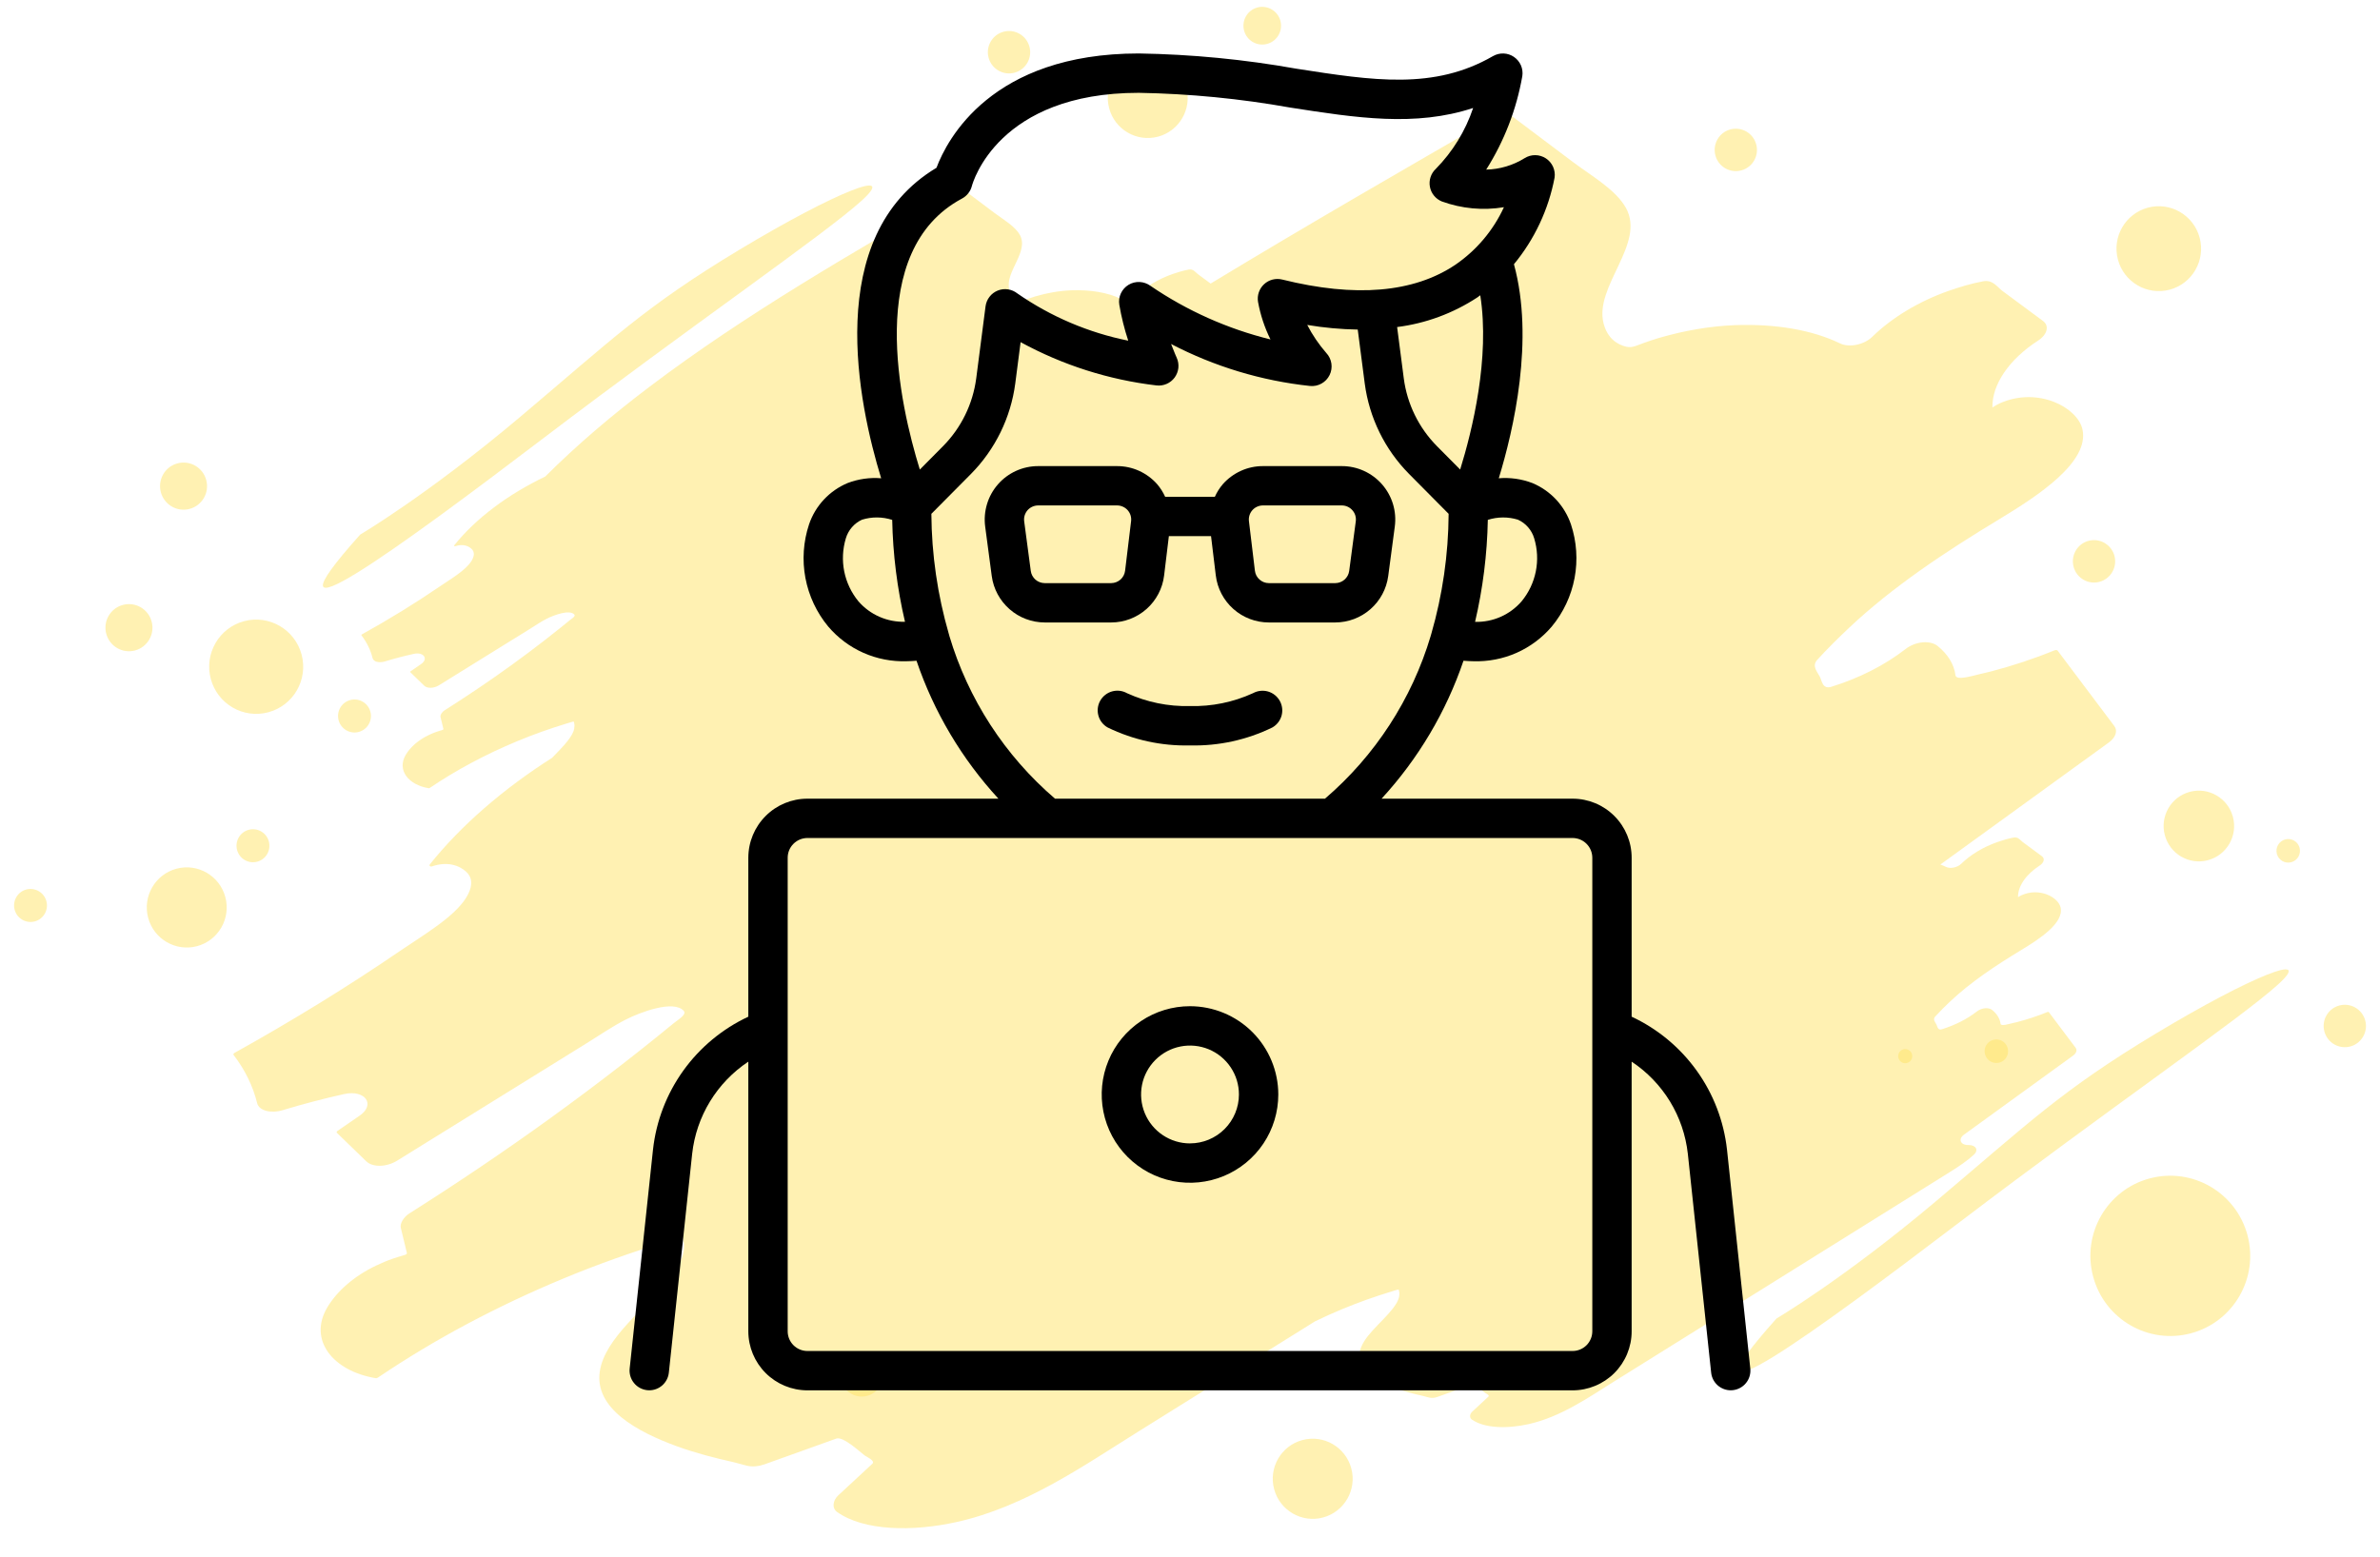<svg width="81" height="53" viewBox="0 0 81 53" fill="none" xmlns="http://www.w3.org/2000/svg">
<path d="M62.937 21.367C64.407 19.984 66.168 18.808 68.06 17.665C69.358 16.88 71.117 15.73 70.874 14.619C70.711 13.875 69.362 13.149 68.059 13.731C67.969 13.771 67.887 13.82 67.809 13.873C67.793 13.082 68.385 12.228 69.362 11.596C69.677 11.392 69.757 11.093 69.528 10.925C69.068 10.585 68.609 10.244 68.149 9.904C67.972 9.774 67.827 9.513 67.489 9.577C67.092 9.652 66.699 9.769 66.319 9.902C65.288 10.265 64.378 10.823 63.717 11.469C63.443 11.736 62.934 11.843 62.624 11.691C61.663 11.225 60.407 11.02 59.053 11.069C58.198 11.101 57.31 11.256 56.457 11.506C56.267 11.562 56.077 11.626 55.893 11.694C55.637 11.789 55.516 11.859 55.285 11.787C54.851 11.653 54.659 11.332 54.577 11.018C54.244 9.743 56.02 8.304 55.335 7.076C54.986 6.451 54.157 5.986 53.525 5.51C52.772 4.944 52.018 4.377 51.265 3.81C51.238 3.789 51.186 3.802 51.151 3.822C47.815 5.743 44.472 7.672 41.202 9.654C41.057 9.547 40.912 9.439 40.767 9.332C40.683 9.27 40.614 9.147 40.455 9.177C40.267 9.213 40.081 9.268 39.901 9.331C39.414 9.503 38.984 9.767 38.671 10.072C38.542 10.198 38.301 10.249 38.154 10.177C37.7 9.956 37.106 9.86 36.465 9.883C36.061 9.898 35.642 9.971 35.239 10.089C35.149 10.116 35.059 10.146 34.971 10.178C34.851 10.223 34.794 10.256 34.684 10.222C34.479 10.159 34.388 10.007 34.349 9.859C34.192 9.256 35.032 8.576 34.708 7.995C34.543 7.699 34.151 7.479 33.852 7.254C33.496 6.987 33.14 6.719 32.783 6.45C32.771 6.441 32.746 6.447 32.73 6.456C29.043 8.579 25.336 10.721 22.11 13.163C20.827 14.133 19.632 15.15 18.567 16.213C18.564 16.215 18.563 16.218 18.562 16.22C17.28 16.834 16.192 17.651 15.461 18.562C15.446 18.581 15.463 18.607 15.498 18.594C15.739 18.513 15.932 18.575 16.048 18.685C16.168 18.798 16.137 18.95 16.045 19.099C15.848 19.417 15.343 19.709 14.978 19.958C14.136 20.534 13.246 21.081 12.321 21.595C12.303 21.605 12.293 21.619 12.303 21.631C12.487 21.871 12.613 22.131 12.682 22.409C12.712 22.529 12.903 22.577 13.095 22.519C13.421 22.42 13.749 22.334 14.079 22.261C14.417 22.185 14.593 22.427 14.331 22.608C14.212 22.689 14.094 22.771 13.975 22.853C13.963 22.862 13.956 22.876 13.964 22.884L14.437 23.343C14.54 23.443 14.763 23.438 14.934 23.333C15.724 22.843 16.514 22.353 17.304 21.863C17.529 21.724 17.755 21.584 17.98 21.445C18.185 21.317 18.386 21.178 18.607 21.064C18.844 20.943 19.384 20.739 19.547 20.922C19.599 20.98 19.454 21.063 19.389 21.117C19.291 21.197 19.192 21.277 19.093 21.357C18.911 21.504 18.726 21.65 18.54 21.794C18.168 22.084 17.787 22.368 17.399 22.649C16.669 23.177 15.911 23.688 15.13 24.183C15.039 24.24 14.976 24.345 14.993 24.414C15.023 24.536 15.052 24.658 15.082 24.78C15.094 24.83 15.108 24.839 15.025 24.861C14.97 24.875 14.917 24.893 14.864 24.911C14.772 24.942 14.684 24.98 14.598 25.021C14.239 25.19 13.961 25.439 13.809 25.697C13.5 26.22 13.901 26.719 14.588 26.834C14.6 26.836 14.617 26.83 14.627 26.824C15.529 26.213 16.533 25.677 17.609 25.23C18.154 25.003 18.717 24.804 19.289 24.629C19.355 24.609 19.422 24.589 19.489 24.57C19.546 24.553 19.534 24.594 19.54 24.618C19.557 24.677 19.553 24.74 19.542 24.804C19.519 24.942 19.425 25.085 19.322 25.219C19.168 25.417 18.975 25.607 18.791 25.798C17.121 26.862 15.696 28.097 14.63 29.425C14.598 29.464 14.634 29.519 14.709 29.493C15.217 29.321 15.626 29.452 15.872 29.684C16.125 29.923 16.061 30.245 15.865 30.561C15.449 31.232 14.38 31.849 13.609 32.377C11.827 33.595 9.945 34.751 7.989 35.84C7.951 35.861 7.931 35.89 7.95 35.915C8.339 36.422 8.607 36.972 8.753 37.559C8.816 37.813 9.22 37.916 9.627 37.793C10.315 37.585 11.009 37.402 11.708 37.247C12.422 37.087 12.795 37.598 12.241 37.98C11.989 38.154 11.738 38.327 11.487 38.5C11.461 38.518 11.448 38.548 11.465 38.565L12.465 39.535C12.682 39.747 13.155 39.737 13.515 39.514C15.186 38.478 16.857 37.443 18.528 36.407C19.004 36.111 19.481 35.816 19.957 35.521C20.392 35.252 20.816 34.958 21.284 34.717C21.785 34.459 22.928 34.029 23.271 34.415C23.382 34.539 23.076 34.714 22.937 34.828C22.73 34.998 22.521 35.167 22.311 35.336C21.926 35.647 21.536 35.954 21.142 36.26C20.355 36.872 19.549 37.474 18.728 38.068C17.186 39.184 15.582 40.265 13.93 41.311C13.736 41.434 13.606 41.654 13.641 41.8C13.703 42.058 13.766 42.316 13.828 42.575C13.854 42.681 13.883 42.699 13.707 42.745C13.592 42.775 13.479 42.814 13.367 42.851C13.172 42.917 12.987 42.998 12.805 43.084C12.047 43.441 11.458 43.968 11.136 44.514C10.484 45.621 11.331 46.676 12.785 46.918C12.81 46.923 12.845 46.911 12.865 46.897C14.773 45.605 16.898 44.473 19.172 43.527C20.325 43.047 21.516 42.626 22.726 42.255C22.867 42.213 23.008 42.171 23.148 42.13C23.269 42.095 23.243 42.181 23.257 42.232C23.292 42.357 23.284 42.491 23.261 42.625C23.212 42.918 23.014 43.221 22.795 43.503C21.966 44.572 20.584 45.536 20.413 46.693C20.227 47.945 21.679 48.743 23.043 49.239C23.647 49.459 24.301 49.631 24.97 49.779C25.095 49.807 25.27 49.865 25.443 49.903C25.616 49.941 25.825 49.921 26.018 49.852C26.388 49.719 26.758 49.586 27.128 49.454C27.573 49.294 28.017 49.135 28.462 48.975C28.701 48.889 29.297 49.456 29.431 49.551C29.499 49.599 29.798 49.731 29.689 49.832C29.527 49.983 29.364 50.134 29.202 50.284C28.978 50.492 28.755 50.699 28.531 50.906C28.336 51.088 28.311 51.349 28.492 51.476C29.405 52.121 31.051 52.15 32.56 51.815C34.902 51.294 36.902 49.883 38.735 48.74C40.742 47.488 42.748 46.236 44.755 44.984C45.058 44.838 45.367 44.697 45.683 44.566C46.229 44.339 46.792 44.14 47.364 43.965C47.43 43.944 47.497 43.925 47.564 43.905C47.62 43.889 47.608 43.929 47.615 43.954C47.632 44.013 47.628 44.076 47.617 44.139C47.594 44.278 47.5 44.421 47.397 44.554C47.004 45.06 46.352 45.516 46.27 46.063C46.183 46.655 46.869 47.032 47.514 47.267C47.8 47.371 48.109 47.452 48.425 47.522C48.484 47.535 48.567 47.563 48.649 47.581C48.731 47.599 48.829 47.59 48.921 47.557C49.096 47.494 49.271 47.431 49.446 47.368C49.656 47.293 49.866 47.217 50.076 47.142C50.19 47.102 50.471 47.369 50.535 47.414C50.567 47.437 50.708 47.499 50.656 47.547C50.58 47.618 50.503 47.69 50.426 47.761C50.321 47.859 50.215 47.957 50.109 48.055C50.016 48.141 50.005 48.264 50.09 48.325C50.522 48.63 51.3 48.643 52.014 48.485C53.121 48.239 54.067 47.572 54.934 47.031C56.985 45.751 59.038 44.471 61.089 43.191L64.596 41.003C65.181 40.638 65.769 40.273 66.353 39.906C66.653 39.719 66.947 39.524 67.182 39.306C67.346 39.156 67.249 38.98 67.003 38.982C66.997 38.982 66.991 38.982 66.985 38.982C66.718 38.982 66.635 38.777 66.843 38.627C68.08 37.73 69.317 36.834 70.553 35.938C70.665 35.857 70.701 35.749 70.642 35.672C70.338 35.267 70.034 34.862 69.73 34.458C69.721 34.446 69.698 34.446 69.679 34.454C69.345 34.591 69.001 34.704 68.644 34.797C68.615 34.805 68.52 34.826 68.49 34.832C68.383 34.857 68.098 34.948 68.087 34.855C68.064 34.675 67.96 34.514 67.803 34.386C67.68 34.286 67.444 34.308 67.282 34.433C66.951 34.691 66.542 34.899 66.09 35.04C65.945 35.085 65.937 34.941 65.904 34.878C65.861 34.794 65.77 34.707 65.863 34.606C66.024 34.43 66.197 34.258 66.377 34.088C67.073 33.434 67.905 32.878 68.799 32.337C69.413 31.966 70.245 31.422 70.13 30.897C70.053 30.546 69.415 30.202 68.799 30.477C68.757 30.496 68.718 30.52 68.681 30.544C68.673 30.171 68.954 29.766 69.415 29.468C69.565 29.372 69.602 29.23 69.494 29.15C69.276 28.989 69.059 28.829 68.842 28.668C68.758 28.606 68.69 28.483 68.529 28.513C68.342 28.549 68.156 28.604 67.977 28.667C67.489 28.839 67.059 29.102 66.746 29.408C66.617 29.534 66.376 29.584 66.229 29.513C66.168 29.483 66.105 29.456 66.039 29.431C67.949 28.047 69.859 26.663 71.769 25.279C72.005 25.108 72.081 24.881 71.957 24.716C71.314 23.86 70.67 23.005 70.027 22.149C70.009 22.125 69.96 22.125 69.92 22.141C69.212 22.43 68.486 22.67 67.732 22.866C67.669 22.883 67.469 22.927 67.406 22.942C67.18 22.994 66.576 23.185 66.552 22.99C66.504 22.608 66.285 22.269 65.951 21.997C65.693 21.785 65.192 21.832 64.851 22.097C64.151 22.642 63.285 23.083 62.328 23.381C62.023 23.476 62.005 23.172 61.936 23.038C61.845 22.861 61.654 22.676 61.849 22.462C62.189 22.09 62.556 21.726 62.937 21.367Z" fill="#FFE466" fill-opacity="0.5"/>
<path d="M12.259 18.199C12.259 18.199 14.536 16.86 17.683 14.21C20.828 11.559 21.925 10.451 25.181 8.492C28.437 6.534 30.596 5.682 29.315 6.84C28.033 7.998 23.495 11.114 18.535 14.887C13.575 18.659 8.582 22.305 12.259 18.199Z" fill="#FFE466" fill-opacity="0.5"/>
<path d="M60.463 44.885C60.463 44.885 62.741 43.546 65.887 40.895C69.033 38.245 70.129 37.137 73.385 35.178C76.641 33.219 78.801 32.368 77.519 33.526C76.237 34.684 71.699 37.8 66.739 41.572C61.78 45.345 56.786 48.991 60.463 44.885Z" fill="#FFE466" fill-opacity="0.5"/>
<path d="M10.264 22.283C10.493 23.14 9.986 24.019 9.133 24.248C8.28 24.478 7.403 23.969 7.174 23.113C6.945 22.257 7.451 21.377 8.304 21.148C9.157 20.919 10.035 21.427 10.264 22.283Z" fill="#FFE466" fill-opacity="0.5"/>
<path d="M7.019 16.342C7.134 16.77 6.881 17.21 6.454 17.325C6.027 17.439 5.589 17.185 5.474 16.757C5.36 16.329 5.613 15.889 6.039 15.775C6.466 15.66 6.905 15.914 7.019 16.342Z" fill="#FFE466" fill-opacity="0.5"/>
<path d="M5.161 21.161C5.276 21.589 5.023 22.029 4.596 22.144C4.169 22.258 3.731 22.004 3.616 21.576C3.502 21.148 3.755 20.708 4.182 20.594C4.608 20.479 5.047 20.733 5.161 21.161Z" fill="#FFE466" fill-opacity="0.5"/>
<path d="M12.606 24.23C12.686 24.529 12.509 24.837 12.21 24.918C11.912 24.998 11.604 24.82 11.524 24.52C11.444 24.221 11.621 23.913 11.92 23.832C12.219 23.752 12.526 23.93 12.606 24.23Z" fill="#FFE466" fill-opacity="0.5"/>
<path d="M9.15 28.647C9.23 28.947 9.053 29.255 8.754 29.335C8.456 29.415 8.149 29.237 8.069 28.938C7.988 28.638 8.166 28.33 8.464 28.25C8.763 28.169 9.07 28.347 9.15 28.647Z" fill="#FFE466" fill-opacity="0.5"/>
<path d="M1.579 30.68C1.659 30.98 1.482 31.288 1.184 31.368C0.885 31.448 0.578 31.27 0.498 30.971C0.418 30.671 0.595 30.363 0.893 30.283C1.192 30.203 1.499 30.381 1.579 30.68Z" fill="#FFE466" fill-opacity="0.5"/>
<path d="M7.669 30.54C7.864 31.268 7.433 32.016 6.708 32.211C5.983 32.405 5.237 31.973 5.042 31.246C4.848 30.518 5.278 29.77 6.003 29.575C6.729 29.38 7.474 29.812 7.669 30.54Z" fill="#FFE466" fill-opacity="0.5"/>
<path d="M40.375 2.981C40.57 3.709 40.14 4.457 39.414 4.652C38.689 4.846 37.943 4.414 37.749 3.687C37.554 2.959 37.984 2.211 38.71 2.016C39.435 1.822 40.181 2.254 40.375 2.981Z" fill="#FFE466" fill-opacity="0.5"/>
<path d="M45.99 49.991C46.184 50.718 45.754 51.466 45.029 51.661C44.304 51.856 43.558 51.424 43.363 50.696C43.169 49.968 43.599 49.221 44.324 49.026C45.05 48.831 45.795 49.263 45.99 49.991Z" fill="#FFE466" fill-opacity="0.5"/>
<path d="M76.49 42.049C76.879 43.505 76.018 45 74.568 45.39C73.117 45.779 71.626 44.915 71.237 43.46C70.847 42.004 71.708 40.509 73.158 40.119C74.609 39.73 76.1 40.594 76.49 42.049Z" fill="#FFE466" fill-opacity="0.5"/>
<path d="M75.994 27.81C76.166 28.452 75.786 29.112 75.146 29.284C74.506 29.456 73.848 29.074 73.677 28.432C73.505 27.79 73.885 27.13 74.525 26.958C75.165 26.786 75.823 27.168 75.994 27.81Z" fill="#FFE466" fill-opacity="0.5"/>
<path d="M80.498 34.742C80.6 35.127 80.373 35.523 79.989 35.626C79.605 35.729 79.21 35.501 79.107 35.115C79.004 34.73 79.232 34.334 79.616 34.231C80 34.128 80.394 34.357 80.498 34.742Z" fill="#FFE466" fill-opacity="0.5"/>
<path d="M78.263 28.862C78.32 29.076 78.194 29.296 77.98 29.353C77.767 29.411 77.547 29.284 77.49 29.07C77.433 28.855 77.56 28.636 77.773 28.578C77.986 28.521 78.206 28.648 78.263 28.862Z" fill="#FFE466" fill-opacity="0.5"/>
<path d="M43.577 0.709C43.668 1.052 43.466 1.404 43.124 1.495C42.783 1.587 42.432 1.384 42.341 1.041C42.249 0.699 42.452 0.347 42.793 0.255C43.134 0.163 43.485 0.367 43.577 0.709Z" fill="#FFE466" fill-opacity="0.5"/>
<path d="M74.862 8.092C75.068 8.863 74.612 9.655 73.845 9.861C73.077 10.067 72.287 9.61 72.081 8.839C71.875 8.068 72.331 7.277 73.098 7.07C73.866 6.864 74.656 7.322 74.862 8.092Z" fill="#FFE466" fill-opacity="0.5"/>
<path d="M35.036 1.591C35.139 1.976 34.911 2.372 34.527 2.475C34.143 2.578 33.748 2.349 33.645 1.964C33.542 1.579 33.77 1.183 34.154 1.08C34.538 0.977 34.933 1.205 35.036 1.591Z" fill="#FFE466" fill-opacity="0.5"/>
<path d="M59.771 4.917C59.874 5.302 59.647 5.698 59.263 5.801C58.879 5.905 58.484 5.676 58.381 5.291C58.278 4.905 58.506 4.509 58.89 4.406C59.274 4.303 59.668 4.532 59.771 4.917Z" fill="#FFE466" fill-opacity="0.5"/>
<path d="M71.962 18.923C72.065 19.309 71.837 19.704 71.453 19.808C71.069 19.911 70.675 19.682 70.572 19.297C70.469 18.912 70.696 18.515 71.08 18.412C71.464 18.309 71.859 18.538 71.962 18.923Z" fill="#FFE466" fill-opacity="0.5"/>
<path d="M30.023 46.636C30.126 47.021 29.898 47.417 29.514 47.52C29.13 47.623 28.736 47.394 28.633 47.009C28.53 46.624 28.757 46.228 29.141 46.125C29.525 46.022 29.92 46.25 30.023 46.636Z" fill="#FFE466" fill-opacity="0.5"/>
<path d="M68.329 35.684C68.386 35.898 68.26 36.118 68.047 36.175C67.833 36.232 67.614 36.105 67.557 35.891C67.499 35.677 67.626 35.457 67.839 35.4C68.053 35.343 68.272 35.47 68.329 35.684Z" fill="#FFE466" fill-opacity="0.5"/>
<path d="M65.073 35.893C65.108 36.022 65.032 36.154 64.904 36.188C64.776 36.223 64.644 36.146 64.61 36.018C64.575 35.889 64.651 35.758 64.779 35.723C64.907 35.689 65.039 35.765 65.073 35.893Z" fill="#FFE466" fill-opacity="0.5"/>
<path d="M59.569 46.59L58.776 39.137C58.668 38.168 58.314 37.242 57.745 36.45C57.177 35.658 56.415 35.025 55.531 34.612V29.199C55.531 28.666 55.319 28.155 54.942 27.779C54.566 27.402 54.055 27.19 53.522 27.19H47.02C48.266 25.835 49.216 24.236 49.808 22.494C49.923 22.502 50.038 22.511 50.15 22.511C50.653 22.526 51.154 22.429 51.615 22.225C52.075 22.021 52.484 21.715 52.811 21.332C53.207 20.855 53.474 20.285 53.589 19.676C53.703 19.067 53.66 18.439 53.465 17.851C53.358 17.538 53.186 17.25 52.961 17.008C52.735 16.766 52.46 16.574 52.155 16.446C51.79 16.306 51.398 16.25 51.009 16.282C51.515 14.627 52.225 11.556 51.525 8.995C52.227 8.145 52.702 7.131 52.908 6.047C52.926 5.921 52.908 5.792 52.855 5.675C52.802 5.559 52.718 5.46 52.61 5.39C52.503 5.321 52.379 5.283 52.251 5.282C52.123 5.28 51.998 5.316 51.889 5.384C51.496 5.629 51.044 5.764 50.581 5.774C51.195 4.803 51.612 3.722 51.81 2.591C51.829 2.466 51.812 2.338 51.762 2.223C51.711 2.107 51.629 2.008 51.525 1.937C51.421 1.866 51.299 1.825 51.173 1.821C51.047 1.816 50.922 1.847 50.812 1.91C48.807 3.069 46.737 2.746 44.116 2.338C42.347 2.022 40.555 1.849 38.758 1.82C33.739 1.82 32.231 4.753 31.872 5.712C27.982 8.038 29.22 13.777 29.989 16.282C29.6 16.25 29.209 16.307 28.844 16.446C28.539 16.575 28.265 16.766 28.039 17.008C27.813 17.25 27.641 17.538 27.535 17.851C27.339 18.439 27.297 19.067 27.411 19.676C27.526 20.285 27.793 20.855 28.189 21.332C28.516 21.715 28.924 22.021 29.385 22.225C29.846 22.429 30.346 22.526 30.85 22.511C30.962 22.511 31.077 22.502 31.192 22.494C31.784 24.236 32.733 25.835 33.98 27.19H27.477C26.945 27.19 26.434 27.402 26.058 27.779C25.681 28.155 25.469 28.666 25.468 29.199V34.612C24.585 35.025 23.822 35.658 23.254 36.45C22.686 37.242 22.331 38.168 22.224 39.137L21.43 46.59C21.421 46.678 21.429 46.766 21.454 46.851C21.479 46.935 21.52 47.014 21.576 47.082C21.631 47.151 21.699 47.207 21.776 47.249C21.854 47.291 21.939 47.318 22.026 47.327C22.05 47.33 22.074 47.331 22.098 47.331C22.263 47.331 22.422 47.269 22.545 47.159C22.668 47.048 22.745 46.896 22.763 46.732L23.557 39.279C23.626 38.648 23.834 38.04 24.164 37.498C24.494 36.957 24.94 36.494 25.468 36.143V45.324C25.469 45.856 25.681 46.367 26.058 46.744C26.434 47.12 26.945 47.332 27.477 47.333H53.522C54.055 47.332 54.566 47.12 54.942 46.744C55.319 46.367 55.531 45.856 55.531 45.324V36.143C56.06 36.494 56.505 36.957 56.836 37.498C57.166 38.04 57.373 38.648 57.443 39.279L58.237 46.732C58.254 46.896 58.332 47.048 58.455 47.159C58.578 47.269 58.737 47.331 58.902 47.331C58.926 47.331 58.95 47.33 58.974 47.327C59.061 47.318 59.146 47.291 59.223 47.249C59.3 47.207 59.369 47.151 59.424 47.082C59.479 47.014 59.521 46.935 59.545 46.851C59.57 46.766 59.578 46.678 59.569 46.59ZM50.28 10.125C50.315 10.101 50.345 10.075 50.379 10.052C50.713 12.183 50.109 14.648 49.695 15.985L48.903 15.187C48.286 14.562 47.89 13.753 47.776 12.883L47.549 11.134C48.524 11.011 49.458 10.665 50.28 10.125ZM51.658 17.691C51.791 17.75 51.909 17.838 52.005 17.948C52.101 18.058 52.173 18.187 52.214 18.327C52.325 18.692 52.344 19.079 52.269 19.453C52.194 19.827 52.029 20.176 51.786 20.471C51.59 20.698 51.347 20.878 51.073 20.999C50.798 21.12 50.501 21.179 50.202 21.171C50.468 20.032 50.614 18.868 50.636 17.698C50.968 17.592 51.325 17.589 51.658 17.691H51.658ZM32.742 6.759C32.824 6.715 32.896 6.654 32.953 6.581C33.011 6.508 33.053 6.424 33.076 6.334C33.111 6.205 33.972 3.16 38.758 3.16C40.486 3.19 42.209 3.358 43.91 3.662C46.163 4.013 48.166 4.325 50.136 3.676C49.876 4.455 49.441 5.164 48.865 5.75C48.783 5.826 48.722 5.922 48.687 6.029C48.652 6.135 48.644 6.248 48.665 6.359C48.685 6.469 48.732 6.572 48.803 6.659C48.873 6.746 48.965 6.814 49.068 6.857C49.745 7.104 50.474 7.172 51.184 7.054C50.821 7.844 50.25 8.521 49.532 9.013C48.113 9.967 46.13 10.136 43.639 9.517C43.531 9.49 43.417 9.491 43.31 9.518C43.202 9.546 43.102 9.6 43.021 9.676C42.939 9.752 42.878 9.847 42.842 9.952C42.806 10.058 42.797 10.171 42.816 10.28C42.897 10.723 43.039 11.153 43.239 11.556C41.78 11.196 40.397 10.579 39.156 9.732C39.049 9.653 38.92 9.607 38.787 9.6C38.654 9.594 38.522 9.627 38.408 9.696C38.294 9.765 38.203 9.867 38.147 9.988C38.091 10.109 38.072 10.244 38.094 10.376C38.165 10.79 38.266 11.199 38.398 11.598C37.044 11.325 35.76 10.778 34.625 9.99C34.532 9.916 34.422 9.868 34.304 9.851C34.186 9.833 34.066 9.848 33.956 9.892C33.846 9.937 33.749 10.009 33.677 10.104C33.604 10.197 33.558 10.309 33.542 10.427L33.224 12.884C33.109 13.754 32.714 14.563 32.096 15.188L31.305 15.986C30.623 13.783 29.421 8.529 32.742 6.759ZM29.215 20.471C28.973 20.176 28.807 19.826 28.732 19.452C28.658 19.078 28.677 18.692 28.787 18.327C28.828 18.188 28.899 18.059 28.994 17.95C29.089 17.84 29.206 17.752 29.338 17.692C29.673 17.588 30.032 17.591 30.365 17.699C30.388 18.867 30.534 20.03 30.8 21.168C30.5 21.176 30.203 21.118 29.929 20.997C29.655 20.877 29.411 20.697 29.215 20.471ZM32.308 21.642V21.636C32.304 21.617 32.297 21.6 32.292 21.582C31.907 20.253 31.707 18.877 31.698 17.493L33.048 16.132C33.871 15.298 34.4 14.218 34.553 13.056L34.735 11.648C36.167 12.43 37.735 12.93 39.355 13.121C39.473 13.136 39.593 13.118 39.702 13.071C39.812 13.024 39.906 12.949 39.977 12.853C40.047 12.757 40.091 12.644 40.104 12.526C40.116 12.408 40.097 12.288 40.048 12.18C40.045 12.175 39.964 11.992 39.856 11.711C41.33 12.479 42.934 12.964 44.586 13.14C44.721 13.153 44.858 13.125 44.976 13.058C45.095 12.992 45.191 12.891 45.251 12.768C45.311 12.646 45.332 12.508 45.312 12.374C45.291 12.239 45.231 12.114 45.137 12.015C44.884 11.724 44.667 11.404 44.49 11.062C45.058 11.158 45.633 11.21 46.209 11.22L46.447 13.056C46.6 14.217 47.128 15.297 47.952 16.131L49.302 17.493C49.294 18.878 49.095 20.254 48.711 21.583C48.706 21.601 48.698 21.618 48.694 21.637V21.643C48.052 23.8 46.802 25.726 45.094 27.19H35.906C34.198 25.725 32.949 23.799 32.308 21.642ZM54.192 45.324C54.191 45.501 54.121 45.671 53.995 45.797C53.87 45.922 53.7 45.993 53.522 45.993H27.477C27.3 45.993 27.13 45.922 27.005 45.797C26.879 45.671 26.808 45.501 26.808 45.324V29.199C26.808 29.021 26.879 28.851 27.005 28.726C27.13 28.6 27.3 28.53 27.477 28.529H53.522C53.7 28.53 53.87 28.6 53.995 28.726C54.121 28.851 54.191 29.021 54.192 29.199V45.324Z" fill="black"/>
<path d="M43.555 23.859C43.468 23.704 43.324 23.59 43.154 23.541C42.984 23.493 42.801 23.513 42.646 23.598C41.973 23.906 41.239 24.056 40.5 24.037C39.762 24.056 39.03 23.906 38.358 23.6C38.282 23.557 38.197 23.529 38.11 23.518C38.023 23.508 37.934 23.514 37.849 23.538C37.765 23.561 37.685 23.601 37.616 23.656C37.547 23.71 37.489 23.777 37.445 23.854C37.402 23.93 37.374 24.015 37.363 24.102C37.353 24.189 37.359 24.278 37.383 24.363C37.406 24.448 37.446 24.527 37.5 24.596C37.555 24.666 37.622 24.724 37.699 24.767C38.57 25.191 39.531 25.401 40.5 25.377C41.469 25.401 42.43 25.191 43.301 24.767C43.455 24.68 43.568 24.535 43.616 24.365C43.663 24.195 43.641 24.013 43.555 23.859Z" fill="black"/>
<path d="M40.5 34.255C39.906 34.255 39.325 34.431 38.831 34.762C38.337 35.092 37.951 35.561 37.724 36.11C37.496 36.66 37.437 37.264 37.553 37.847C37.669 38.429 37.955 38.965 38.375 39.385C38.796 39.806 39.331 40.092 39.914 40.208C40.497 40.324 41.101 40.264 41.65 40.037C42.199 39.809 42.669 39.424 42.999 38.93C43.329 38.436 43.505 37.855 43.505 37.26C43.504 36.464 43.187 35.7 42.624 35.137C42.061 34.573 41.297 34.256 40.5 34.255ZM40.5 38.926C40.171 38.926 39.849 38.828 39.575 38.645C39.301 38.462 39.088 38.202 38.962 37.898C38.836 37.593 38.803 37.258 38.867 36.935C38.931 36.612 39.09 36.316 39.323 36.083C39.556 35.85 39.852 35.691 40.176 35.627C40.499 35.563 40.833 35.596 41.138 35.722C41.442 35.848 41.702 36.062 41.885 36.336C42.068 36.609 42.166 36.931 42.165 37.261C42.165 37.702 41.989 38.125 41.677 38.437C41.365 38.749 40.942 38.925 40.5 38.925V38.926Z" fill="black"/>
<path d="M39.619 19.591L39.781 18.251H41.216L41.378 19.591C41.431 20.032 41.645 20.438 41.977 20.733C42.309 21.028 42.739 21.191 43.183 21.191H45.444C45.884 21.19 46.309 21.03 46.641 20.739C46.972 20.449 47.187 20.049 47.246 19.612L47.47 17.925C47.504 17.668 47.483 17.407 47.408 17.159C47.333 16.912 47.206 16.683 47.035 16.488C46.864 16.293 46.654 16.137 46.418 16.03C46.183 15.923 45.927 15.868 45.668 15.868H42.98C42.723 15.868 42.469 15.922 42.235 16.028C42 16.134 41.791 16.288 41.62 16.48C41.509 16.61 41.416 16.755 41.346 16.912H39.654C39.583 16.755 39.491 16.61 39.379 16.48C39.209 16.288 38.999 16.134 38.765 16.028C38.53 15.922 38.276 15.868 38.019 15.868H35.332C35.073 15.868 34.817 15.923 34.581 16.03C34.345 16.137 34.135 16.293 33.964 16.488C33.794 16.683 33.666 16.912 33.592 17.16C33.517 17.407 33.495 17.669 33.529 17.925L33.753 19.612C33.812 20.049 34.028 20.449 34.359 20.739C34.69 21.03 35.115 21.19 35.556 21.191H37.817C38.261 21.191 38.689 21.027 39.021 20.733C39.353 20.438 39.566 20.032 39.619 19.591ZM42.979 17.207H45.668C45.736 17.207 45.803 17.222 45.865 17.25C45.927 17.279 45.983 17.32 46.027 17.371C46.072 17.422 46.106 17.482 46.126 17.547C46.145 17.613 46.151 17.681 46.142 17.749L45.918 19.436C45.903 19.551 45.846 19.656 45.759 19.733C45.672 19.809 45.56 19.851 45.444 19.852H43.184C43.067 19.852 42.954 19.809 42.867 19.731C42.779 19.654 42.723 19.547 42.709 19.43L42.506 17.743C42.498 17.676 42.504 17.608 42.524 17.544C42.544 17.479 42.578 17.419 42.622 17.369C42.667 17.318 42.722 17.277 42.784 17.25C42.846 17.222 42.913 17.207 42.98 17.207H42.979ZM35.081 19.436L34.857 17.749C34.848 17.681 34.853 17.612 34.873 17.547C34.893 17.482 34.926 17.422 34.971 17.37C35.016 17.319 35.072 17.278 35.134 17.25C35.196 17.222 35.264 17.207 35.332 17.207H38.02C38.088 17.207 38.154 17.222 38.216 17.25C38.278 17.277 38.333 17.318 38.378 17.368C38.423 17.419 38.457 17.479 38.477 17.543C38.497 17.608 38.503 17.676 38.495 17.743L38.291 19.43C38.277 19.547 38.221 19.653 38.134 19.731C38.046 19.808 37.934 19.851 37.817 19.852H35.555C35.439 19.851 35.327 19.809 35.24 19.733C35.153 19.656 35.096 19.551 35.081 19.436Z" fill="black"/>
</svg>
